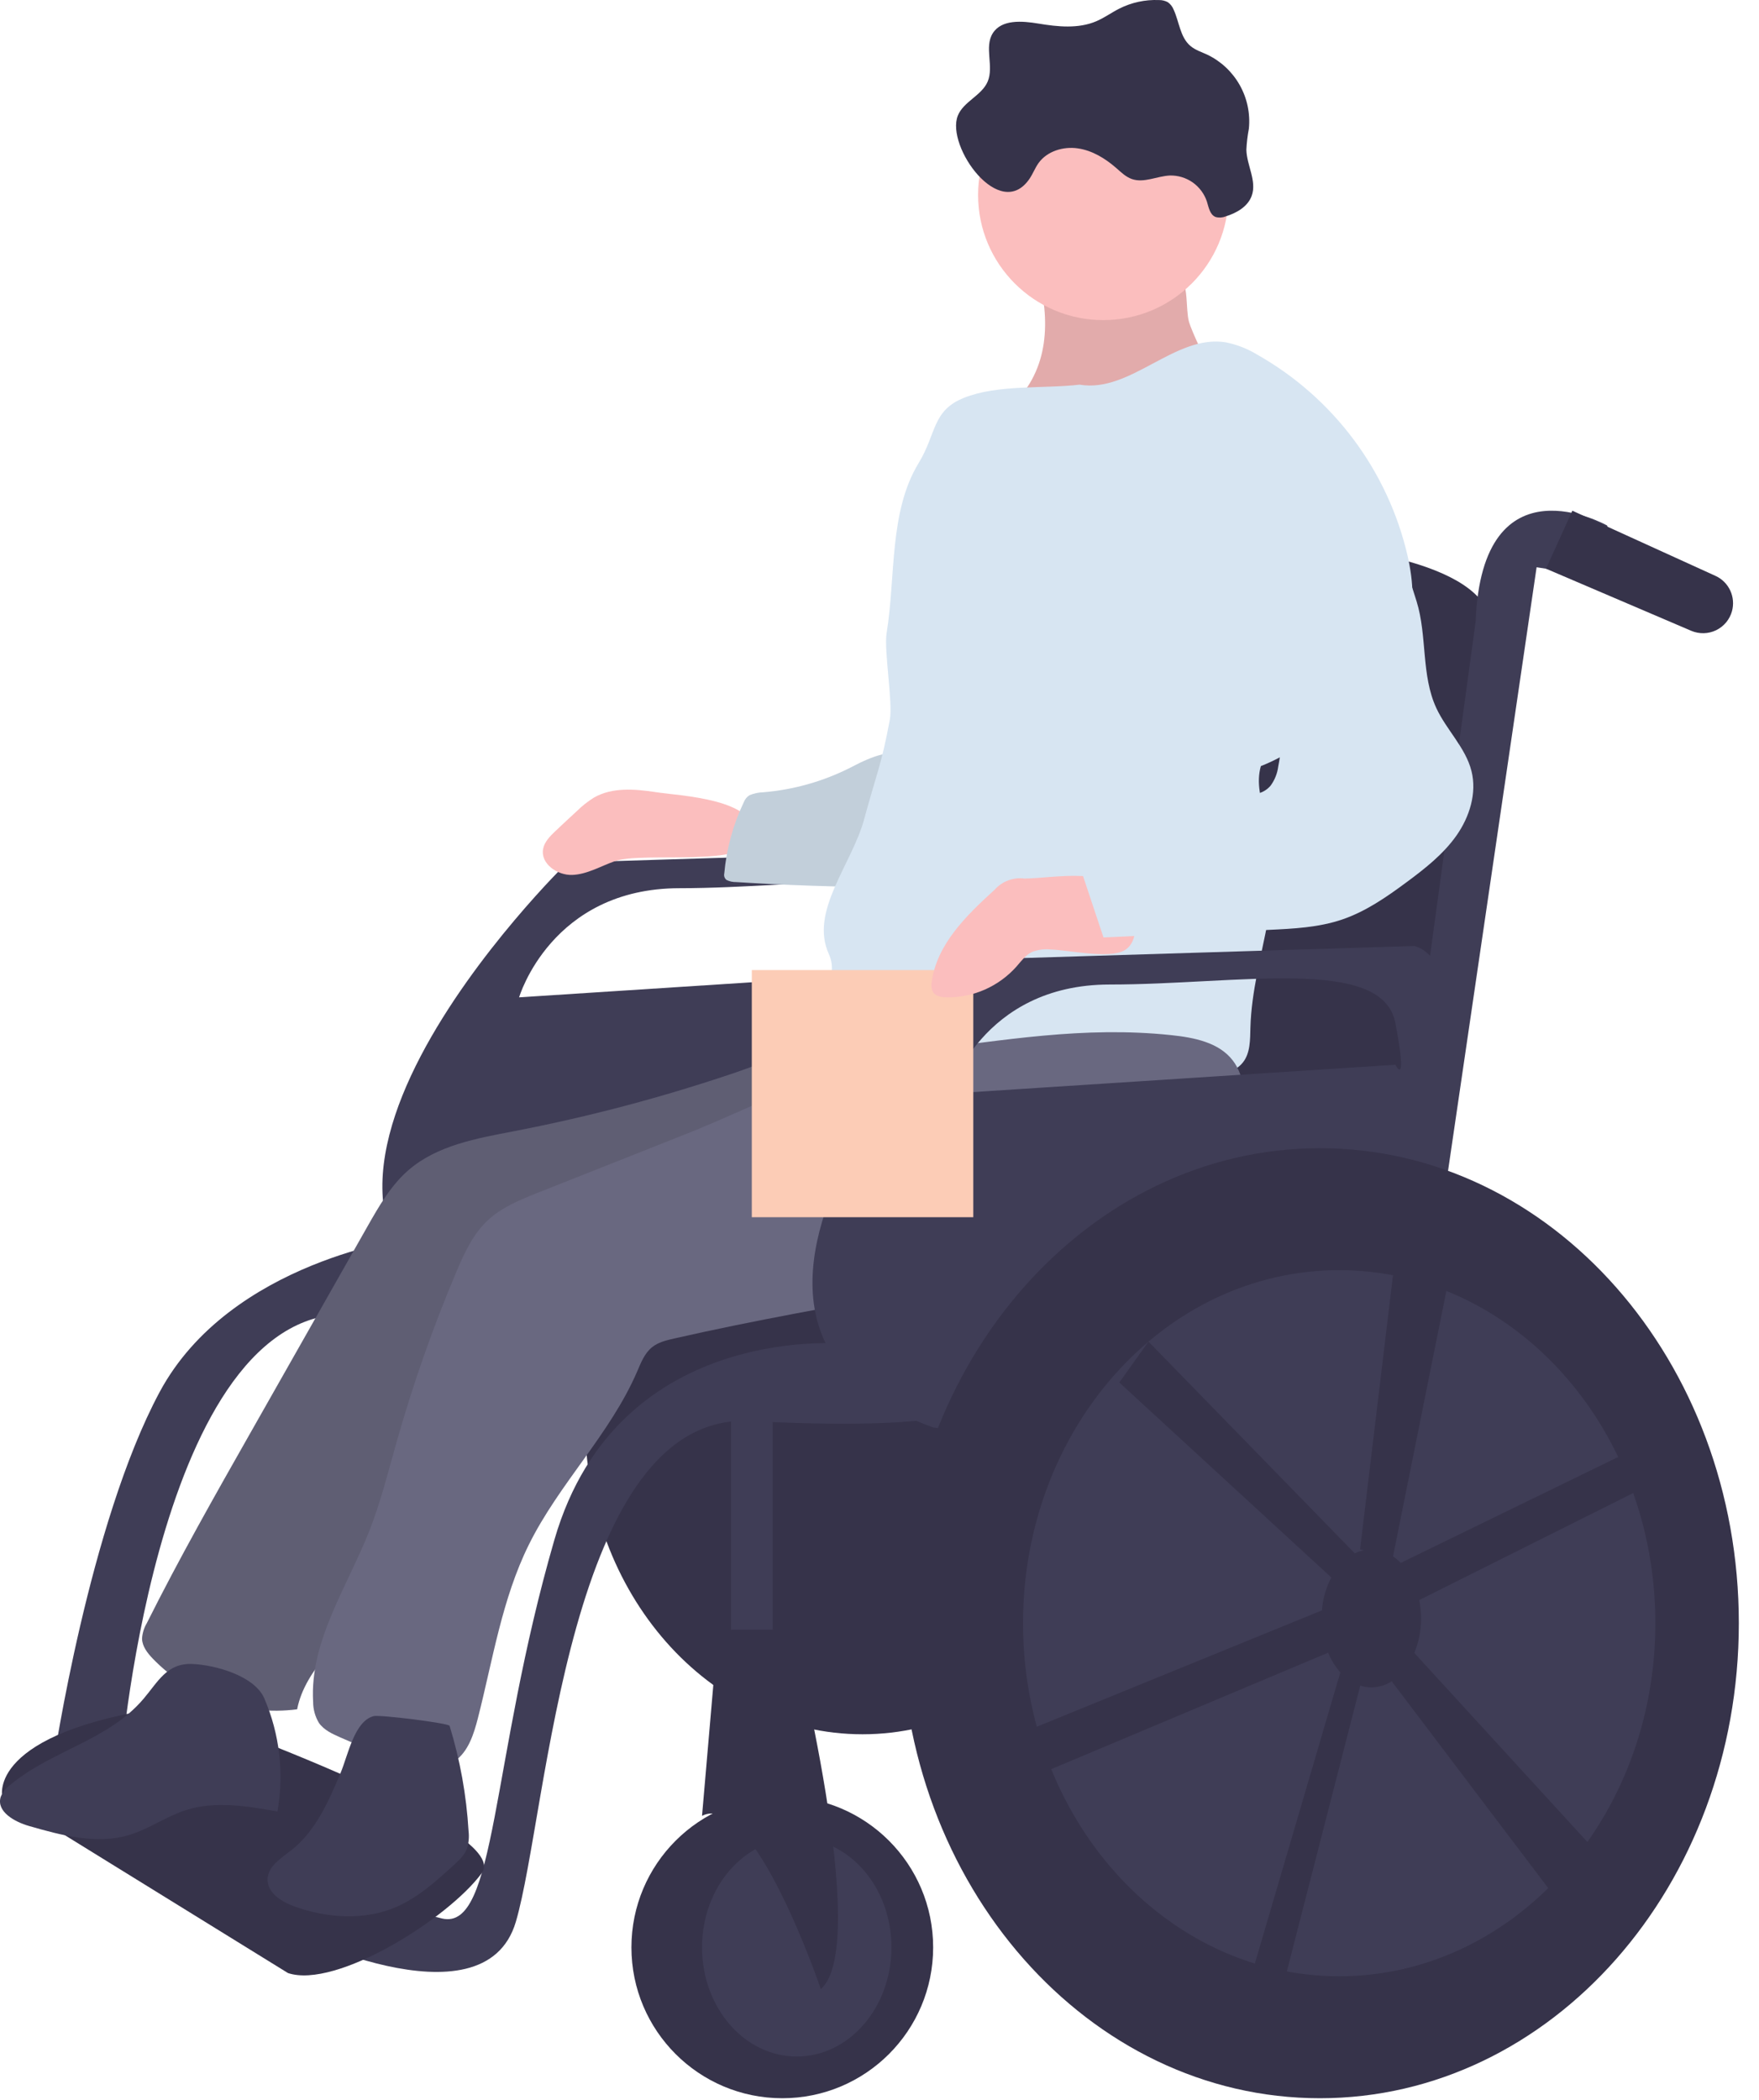 <svg width="62" height="74" viewBox="0 0 62 74" fill="none" xmlns="http://www.w3.org/2000/svg">
<path d="M30.402 61.115C35.807 61.115 40.189 56.147 40.189 50.02C40.189 43.892 35.807 38.924 30.402 38.924C24.997 38.924 20.616 43.892 20.616 50.02C20.616 56.147 24.997 61.115 30.402 61.115Z" fill="#36334A"/>
<path d="M42.964 13.099C40.613 14.125 38.048 14.569 35.488 14.393C36.146 13.925 36.568 13.172 36.738 12.382C36.908 11.593 36.843 10.768 36.668 9.98C36.636 9.89 36.637 9.791 36.673 9.702C36.709 9.658 36.754 9.622 36.806 9.597C36.858 9.573 36.914 9.56 36.972 9.56C37.963 9.422 40.803 8.823 41.557 9.672C41.915 10.074 41.778 10.854 41.909 11.346C41.963 11.548 42.653 13.235 42.964 13.099Z" fill="#FBBEBE"/>
<path opacity="0.1" d="M42.964 13.099C40.613 14.125 38.048 14.569 35.488 14.393C36.146 13.925 36.568 13.172 36.738 12.382C36.908 11.593 36.843 10.768 36.668 9.98C36.636 9.89 36.637 9.791 36.673 9.702C36.709 9.658 36.754 9.622 36.806 9.597C36.858 9.573 36.914 9.56 36.972 9.56C37.963 9.422 40.803 8.823 41.557 9.672C41.915 10.074 41.778 10.854 41.909 11.346C41.963 11.548 42.653 13.235 42.964 13.099Z" fill="black"/>
<path d="M34.702 29.943L19.994 30.396C19.994 30.396 6.983 43.063 17.731 46.909C17.731 46.909 30.968 49.058 34.136 46.57C34.136 46.57 38.096 30.961 34.702 29.943ZM34.023 34.128L18.297 35.146C18.297 35.146 19.428 31.3 23.953 31.3C28.479 31.3 33.57 30.282 34.023 32.658C34.475 35.033 34.023 34.128 34.023 34.128Z" fill="#3F3D56"/>
<path d="M23.107 27.914C22.373 27.802 21.576 27.737 20.933 28.108C20.719 28.242 20.52 28.398 20.341 28.575C20.082 28.812 19.826 29.052 19.571 29.293C19.385 29.47 19.191 29.664 19.143 29.916C19.045 30.435 19.644 30.852 20.171 30.832C20.699 30.812 21.172 30.522 21.67 30.348C22.673 29.996 26.362 30.597 26.564 29.517C26.82 28.144 23.922 28.044 23.107 27.914Z" fill="#FBBEBE"/>
<path d="M29.982 27.047C29.023 27.534 27.978 27.83 26.906 27.92C26.739 27.923 26.573 27.958 26.419 28.023C26.326 28.081 26.255 28.168 26.217 28.27C25.84 29.059 25.607 29.909 25.529 30.78C25.519 30.821 25.521 30.865 25.535 30.906C25.549 30.947 25.575 30.982 25.608 31.009C25.712 31.06 25.826 31.086 25.941 31.083C27.701 31.195 29.467 31.255 31.239 31.263C31.317 31.269 31.396 31.259 31.47 31.232C31.495 31.218 31.518 31.2 31.536 31.177C31.554 31.155 31.568 31.129 31.576 31.101C31.991 30.067 32.187 28.959 32.151 27.846C32.105 26.535 31.721 26.124 29.982 27.047Z" fill="#D7E5F2"/>
<path opacity="0.1" d="M29.982 27.047C29.023 27.534 27.978 27.83 26.906 27.92C26.739 27.923 26.573 27.958 26.419 28.023C26.326 28.081 26.255 28.168 26.217 28.27C25.84 29.059 25.607 29.909 25.529 30.78C25.519 30.821 25.521 30.865 25.535 30.906C25.549 30.947 25.575 30.982 25.608 31.009C25.712 31.06 25.826 31.086 25.941 31.083C27.701 31.195 29.467 31.255 31.239 31.263C31.317 31.269 31.396 31.259 31.47 31.232C31.495 31.218 31.518 31.2 31.536 31.177C31.554 31.155 31.568 31.129 31.576 31.101C31.991 30.067 32.187 28.959 32.151 27.846C32.105 26.535 31.721 26.124 29.982 27.047Z" fill="black"/>
<path d="M49.749 38.879L30.402 38.2L34.928 19.085C34.928 19.085 53.03 17.728 52.577 22.365C52.125 27.002 49.749 38.879 49.749 38.879Z" fill="#36334A"/>
<path d="M31.072 48.016C31.072 48.016 19.428 50.076 15.242 43.968C11.056 37.861 31.081 41.141 31.081 41.141L32.778 45.778L31.072 48.016Z" fill="#36334A"/>
<path d="M27.574 73.941C30.511 73.941 32.891 71.561 32.891 68.625C32.891 65.689 30.511 63.309 27.574 63.309C24.637 63.309 22.256 65.689 22.256 68.625C22.256 71.561 24.637 73.941 27.574 73.941Z" fill="#36334A"/>
<path d="M28.083 72.471C29.926 72.471 31.421 70.749 31.421 68.625C31.421 66.501 29.926 64.78 28.083 64.78C26.24 64.78 24.745 66.501 24.745 68.625C24.745 70.749 26.24 72.471 28.083 72.471Z" fill="#3F3D56"/>
<path d="M56.65 18.52C56.65 18.52 52.238 16.031 52.011 21.913L48.278 49.284H49.862L54.161 19.99C54.161 19.99 56.311 20.329 56.65 20.329C56.989 20.329 56.65 18.52 56.65 18.52Z" fill="#3F3D56"/>
<path d="M61.047 21.54C61.007 21.685 60.935 21.82 60.839 21.936C60.742 22.051 60.621 22.145 60.486 22.21C60.35 22.275 60.201 22.311 60.05 22.314C59.9 22.317 59.75 22.288 59.611 22.229L54.493 20.041L55.421 17.997L60.466 20.294C60.695 20.398 60.88 20.581 60.986 20.809C61.093 21.038 61.114 21.297 61.047 21.54Z" fill="#36334A"/>
<path d="M29.95 47.361C29.95 47.361 21.804 46.457 19.541 54.261C17.278 62.065 17.505 68.06 15.581 67.607C13.658 67.155 9.585 65.572 9.585 65.572L9.924 67.947C9.924 67.947 17.052 71.566 18.183 67.721C19.315 63.875 19.994 49.737 26.442 50.076C32.891 50.415 34.023 49.737 34.023 49.737L29.95 47.361Z" fill="#3F3D56"/>
<path d="M14.45 43.629C14.45 43.629 8.114 44.421 5.625 49.058C3.136 53.695 1.892 62.065 1.892 62.065H4.268C4.268 62.065 5.625 45.439 12.753 46.343L14.45 43.629Z" fill="#3F3D56"/>
<path d="M10.151 69.53L0.081 63.309C0.081 63.309 -0.484 61.047 5.965 60.142C5.965 60.142 18.157 64.405 16.982 66.006C15.807 67.607 11.848 70.096 10.151 69.53Z" fill="#36334A"/>
<path d="M25.764 49.284V62.518H27.235V49.058L25.764 49.284Z" fill="#3F3D56"/>
<path d="M27.913 57.428C27.913 57.428 30.742 68.512 28.932 70.096C28.932 70.096 26.556 63.083 24.745 63.988L25.311 57.428H27.913Z" fill="#36334A"/>
<path d="M38.888 11.281C41.325 11.281 43.3 9.306 43.3 6.87C43.3 4.433 41.325 2.458 38.888 2.458C36.451 2.458 34.475 4.433 34.475 6.87C34.475 9.306 36.451 11.281 38.888 11.281Z" fill="#FBBEBE"/>
<path d="M38.053 13.555C39.852 13.861 41.408 11.77 43.209 12.064C43.601 12.144 43.976 12.291 44.317 12.499C45.644 13.25 46.8 14.268 47.712 15.489C48.624 16.711 49.272 18.108 49.615 19.593C49.819 20.5 49.897 21.484 49.514 22.331C49.31 22.782 48.988 23.166 48.666 23.541C47.467 24.934 46.152 26.323 44.442 26.997C44.275 27.576 44.435 28.202 44.635 28.77C45.472 31.14 44.142 33.695 44.074 36.208C44.062 36.637 44.075 37.108 43.806 37.444C43.508 37.816 42.975 37.883 42.499 37.91C38.13 38.156 33.767 37.486 29.442 36.818C29.329 36.81 29.22 36.773 29.125 36.71C28.983 36.597 28.962 36.394 28.931 36.214C28.771 35.265 29.614 34.495 29.214 33.619C28.527 32.113 30.026 30.466 30.459 28.869C30.891 27.271 31.062 26.99 31.364 25.362C31.477 24.754 31.151 22.919 31.251 22.309C31.576 20.313 31.33 18.04 32.382 16.314C33.014 15.277 32.85 14.47 33.978 14.019C35.169 13.543 36.78 13.704 38.053 13.555Z" fill="#D7E5F2"/>
<path d="M18.126 39.862C16.809 40.116 15.411 40.358 14.397 41.236C13.778 41.773 13.362 42.5 12.957 43.212L8.834 50.481C7.576 52.698 6.318 54.916 5.177 57.196C5.078 57.361 5.019 57.549 5.007 57.742C5.011 58.014 5.194 58.248 5.381 58.445C6.032 59.119 6.831 59.632 7.715 59.943C8.599 60.254 9.544 60.354 10.473 60.235C10.757 58.767 12.153 57.796 12.837 56.466C13.213 55.736 13.364 54.914 13.607 54.129C14.512 51.2 16.661 48.849 18.748 46.603C19.734 45.542 20.743 44.462 22.014 43.766C23.504 42.949 25.234 42.722 26.899 42.383C28.565 42.044 30.29 41.529 31.468 40.305C31.968 39.777 32.345 39.145 32.571 38.454C32.797 37.763 32.866 37.031 32.774 36.31C31.707 36.235 30.52 36.097 29.491 36.44C28.295 36.838 27.139 37.383 25.942 37.79C23.387 38.658 20.776 39.351 18.126 39.862Z" fill="#696880"/>
<path opacity="0.1" d="M18.126 39.862C16.809 40.116 15.411 40.358 14.397 41.236C13.778 41.773 13.362 42.5 12.957 43.212L8.834 50.481C7.576 52.698 6.318 54.916 5.177 57.196C5.078 57.361 5.019 57.549 5.007 57.742C5.011 58.014 5.194 58.248 5.381 58.445C6.032 59.119 6.831 59.632 7.715 59.943C8.599 60.254 9.544 60.354 10.473 60.235C10.757 58.767 12.153 57.796 12.837 56.466C13.213 55.736 13.364 54.914 13.607 54.129C14.512 51.2 16.661 48.849 18.748 46.603C19.734 45.542 20.743 44.462 22.014 43.766C23.504 42.949 25.234 42.722 26.899 42.383C28.565 42.044 30.29 41.529 31.468 40.305C31.968 39.777 32.345 39.145 32.571 38.454C32.797 37.763 32.866 37.031 32.774 36.31C31.707 36.235 30.52 36.097 29.491 36.44C28.295 36.838 27.139 37.383 25.942 37.79C23.387 38.658 20.776 39.351 18.126 39.862Z" fill="black"/>
<path d="M0.347 62.911C0.2 63.016 0.087 63.162 0.022 63.331C-0.128 63.841 0.511 64.2 1.022 64.347C2.17 64.677 3.395 65.008 4.54 64.668C5.243 64.459 5.854 64.012 6.551 63.788C7.587 63.457 8.708 63.645 9.779 63.836C10.018 62.491 9.857 61.105 9.316 59.85C8.973 59.058 7.598 58.673 6.78 58.638C5.885 58.6 5.574 59.26 5.058 59.867C3.8 61.347 1.796 61.69 0.347 62.911Z" fill="#3F3D56"/>
<path d="M18.967 42.028C18.334 42.28 17.685 42.542 17.188 43.008C16.664 43.501 16.357 44.176 16.078 44.838C15.251 46.796 14.547 48.804 13.97 50.849C13.678 51.883 13.418 52.928 13.026 53.928C12.242 55.922 10.912 57.833 11.037 59.972C11.036 60.232 11.106 60.487 11.239 60.711C11.417 60.968 11.719 61.105 12.006 61.23L13.51 61.883C14.317 62.233 15.303 62.57 16.024 62.066C16.506 61.728 16.699 61.116 16.845 60.546C17.371 58.485 17.695 56.345 18.638 54.439C19.703 52.284 21.503 50.543 22.456 48.336C22.59 48.024 22.718 47.689 22.983 47.476C23.202 47.3 23.486 47.231 23.76 47.169C29.411 45.882 35.188 45.179 40.793 43.708C41.59 43.499 42.424 43.251 42.992 42.655C43.78 41.828 43.851 40.572 43.876 39.43C43.892 38.715 43.888 37.937 43.452 37.37C42.961 36.73 42.079 36.561 41.276 36.477C38.197 36.153 35.358 36.663 32.325 37.036C29.551 37.378 26.756 38.944 24.168 39.967C22.434 40.652 20.7 41.339 18.967 42.028Z" fill="#696880"/>
<path d="M12.005 62.476C11.582 63.48 11.125 64.53 10.267 65.202C9.909 65.483 9.445 65.764 9.431 66.219C9.415 66.7 9.921 67.018 10.374 67.181C11.529 67.598 12.843 67.687 13.969 67.2C14.739 66.866 15.375 66.29 15.995 65.725C16.181 65.554 16.375 65.374 16.462 65.137C16.522 64.938 16.54 64.728 16.515 64.521C16.441 63.264 16.216 62.021 15.847 60.818C15.818 60.723 13.384 60.419 13.168 60.476C12.489 60.653 12.267 61.854 12.005 62.476Z" fill="#3F3D56"/>
<path d="M49.862 33.336L35.154 33.789C35.154 33.789 22.143 46.457 32.891 50.302C32.891 50.302 46.128 52.451 49.296 49.963C49.296 49.963 53.256 34.354 49.862 33.336ZM49.183 37.521L33.457 38.539C33.457 38.539 34.588 34.694 39.114 34.694C43.639 34.694 48.731 33.676 49.183 36.051C49.636 38.426 49.183 37.521 49.183 37.521Z" fill="#3F3D56"/>
<path d="M46.524 73.941C54.679 73.941 61.289 66.447 61.289 57.202C61.289 47.957 54.679 40.462 46.524 40.462C38.37 40.462 31.76 47.957 31.76 57.202C31.76 66.447 38.37 73.941 46.524 73.941Z" fill="#36334A"/>
<path d="M47.203 69.643C53.358 69.643 58.347 64.073 58.347 57.202C58.347 50.33 53.358 44.76 47.203 44.76C41.049 44.76 36.059 50.33 36.059 57.202C36.059 64.073 41.049 69.643 47.203 69.643Z" fill="#3F3D56"/>
<path d="M50.088 57.032C50.088 56.815 50.066 56.599 50.024 56.386L58.347 52.225L57.782 50.981L49.373 55.076C49.289 54.989 49.195 54.911 49.094 54.843L49.101 54.844L51.559 42.611L49.384 42.562L47.939 54.6L48.077 54.629C47.965 54.652 47.856 54.69 47.753 54.74L40.481 47.278L39.453 48.719L46.925 55.59C46.737 55.95 46.625 56.344 46.594 56.749L36.059 61.047L35.833 62.857L46.814 58.24C46.917 58.494 47.062 58.728 47.243 58.934L43.866 70.435H45.11L47.945 59.402C48.071 59.442 48.203 59.463 48.335 59.464C48.59 59.462 48.839 59.387 49.054 59.248L54.953 67.042L56.763 65.798L49.851 58.249C50.01 57.863 50.09 57.45 50.088 57.032Z" fill="#36334A"/>
<path d="M33.76 4.077C33.959 3.577 34.602 3.37 34.813 2.874C35.039 2.341 34.684 1.662 34.992 1.172C35.303 0.677 36.026 0.735 36.602 0.831C37.282 0.944 38.005 1.019 38.639 0.75C38.921 0.63 39.171 0.447 39.444 0.308C39.879 0.087 40.362 -0.018 40.849 0.002C40.958 -9.29492e-05 41.067 0.026 41.164 0.078C41.256 0.144 41.327 0.236 41.368 0.341C41.566 0.771 41.595 1.307 41.954 1.615C42.126 1.763 42.35 1.833 42.557 1.928C43.038 2.16 43.436 2.534 43.698 3C43.96 3.465 44.072 4 44.02 4.531C43.973 4.778 43.943 5.027 43.931 5.277C43.945 5.827 44.305 6.377 44.121 6.895C43.985 7.281 43.585 7.509 43.194 7.628C43.083 7.673 42.959 7.679 42.844 7.646C42.643 7.564 42.603 7.306 42.539 7.099C42.448 6.829 42.273 6.594 42.04 6.429C41.806 6.265 41.526 6.179 41.241 6.185C40.784 6.204 40.323 6.46 39.892 6.308C39.68 6.233 39.515 6.07 39.346 5.922C38.956 5.582 38.496 5.3 37.985 5.228C37.473 5.155 36.906 5.328 36.605 5.747C36.484 5.917 36.41 6.116 36.294 6.29C35.251 7.847 33.33 5.157 33.76 4.077Z" fill="#36334A"/>
<path d="M34.306 34.185H26.499V42.894H34.306V34.185Z" fill="#FCCCB6"/>
<path d="M36.111 30.96C35.917 30.934 35.721 30.957 35.538 31.025C35.355 31.093 35.191 31.205 35.061 31.351C34.071 32.252 33.022 33.269 32.842 34.596C32.815 34.716 32.829 34.843 32.883 34.955C32.978 35.111 33.188 35.145 33.371 35.148C33.834 35.153 34.292 35.059 34.715 34.872C35.138 34.685 35.516 34.41 35.825 34.065C35.994 33.872 36.15 33.652 36.383 33.544C36.596 33.464 36.824 33.436 37.05 33.461C37.671 33.481 39.089 33.799 39.631 33.491C40.2 33.167 40.044 32.152 39.778 31.662C39.146 30.499 37.187 30.948 36.111 30.96Z" fill="#FBBEBE"/>
<path d="M49.93 21.188C50.31 22.411 50.087 23.789 50.626 24.951C50.984 25.723 51.657 26.345 51.865 27.169C52.062 27.948 51.798 28.788 51.336 29.445C50.873 30.102 50.229 30.607 49.583 31.085C48.876 31.609 48.141 32.12 47.308 32.403C46.476 32.686 45.586 32.728 44.709 32.769L38.895 33.035L37.825 29.826L41.612 28.343C41.992 28.195 42.378 28.044 42.784 28.014C43.485 27.962 44.34 28.22 44.79 27.68C44.933 27.482 45.024 27.251 45.055 27.008C45.422 25.123 45.102 23.128 45.668 21.293C45.948 20.384 46.755 18.562 47.857 18.401C49.024 18.232 49.666 20.339 49.93 21.188Z" fill="#D7E5F2"/>
</svg>
